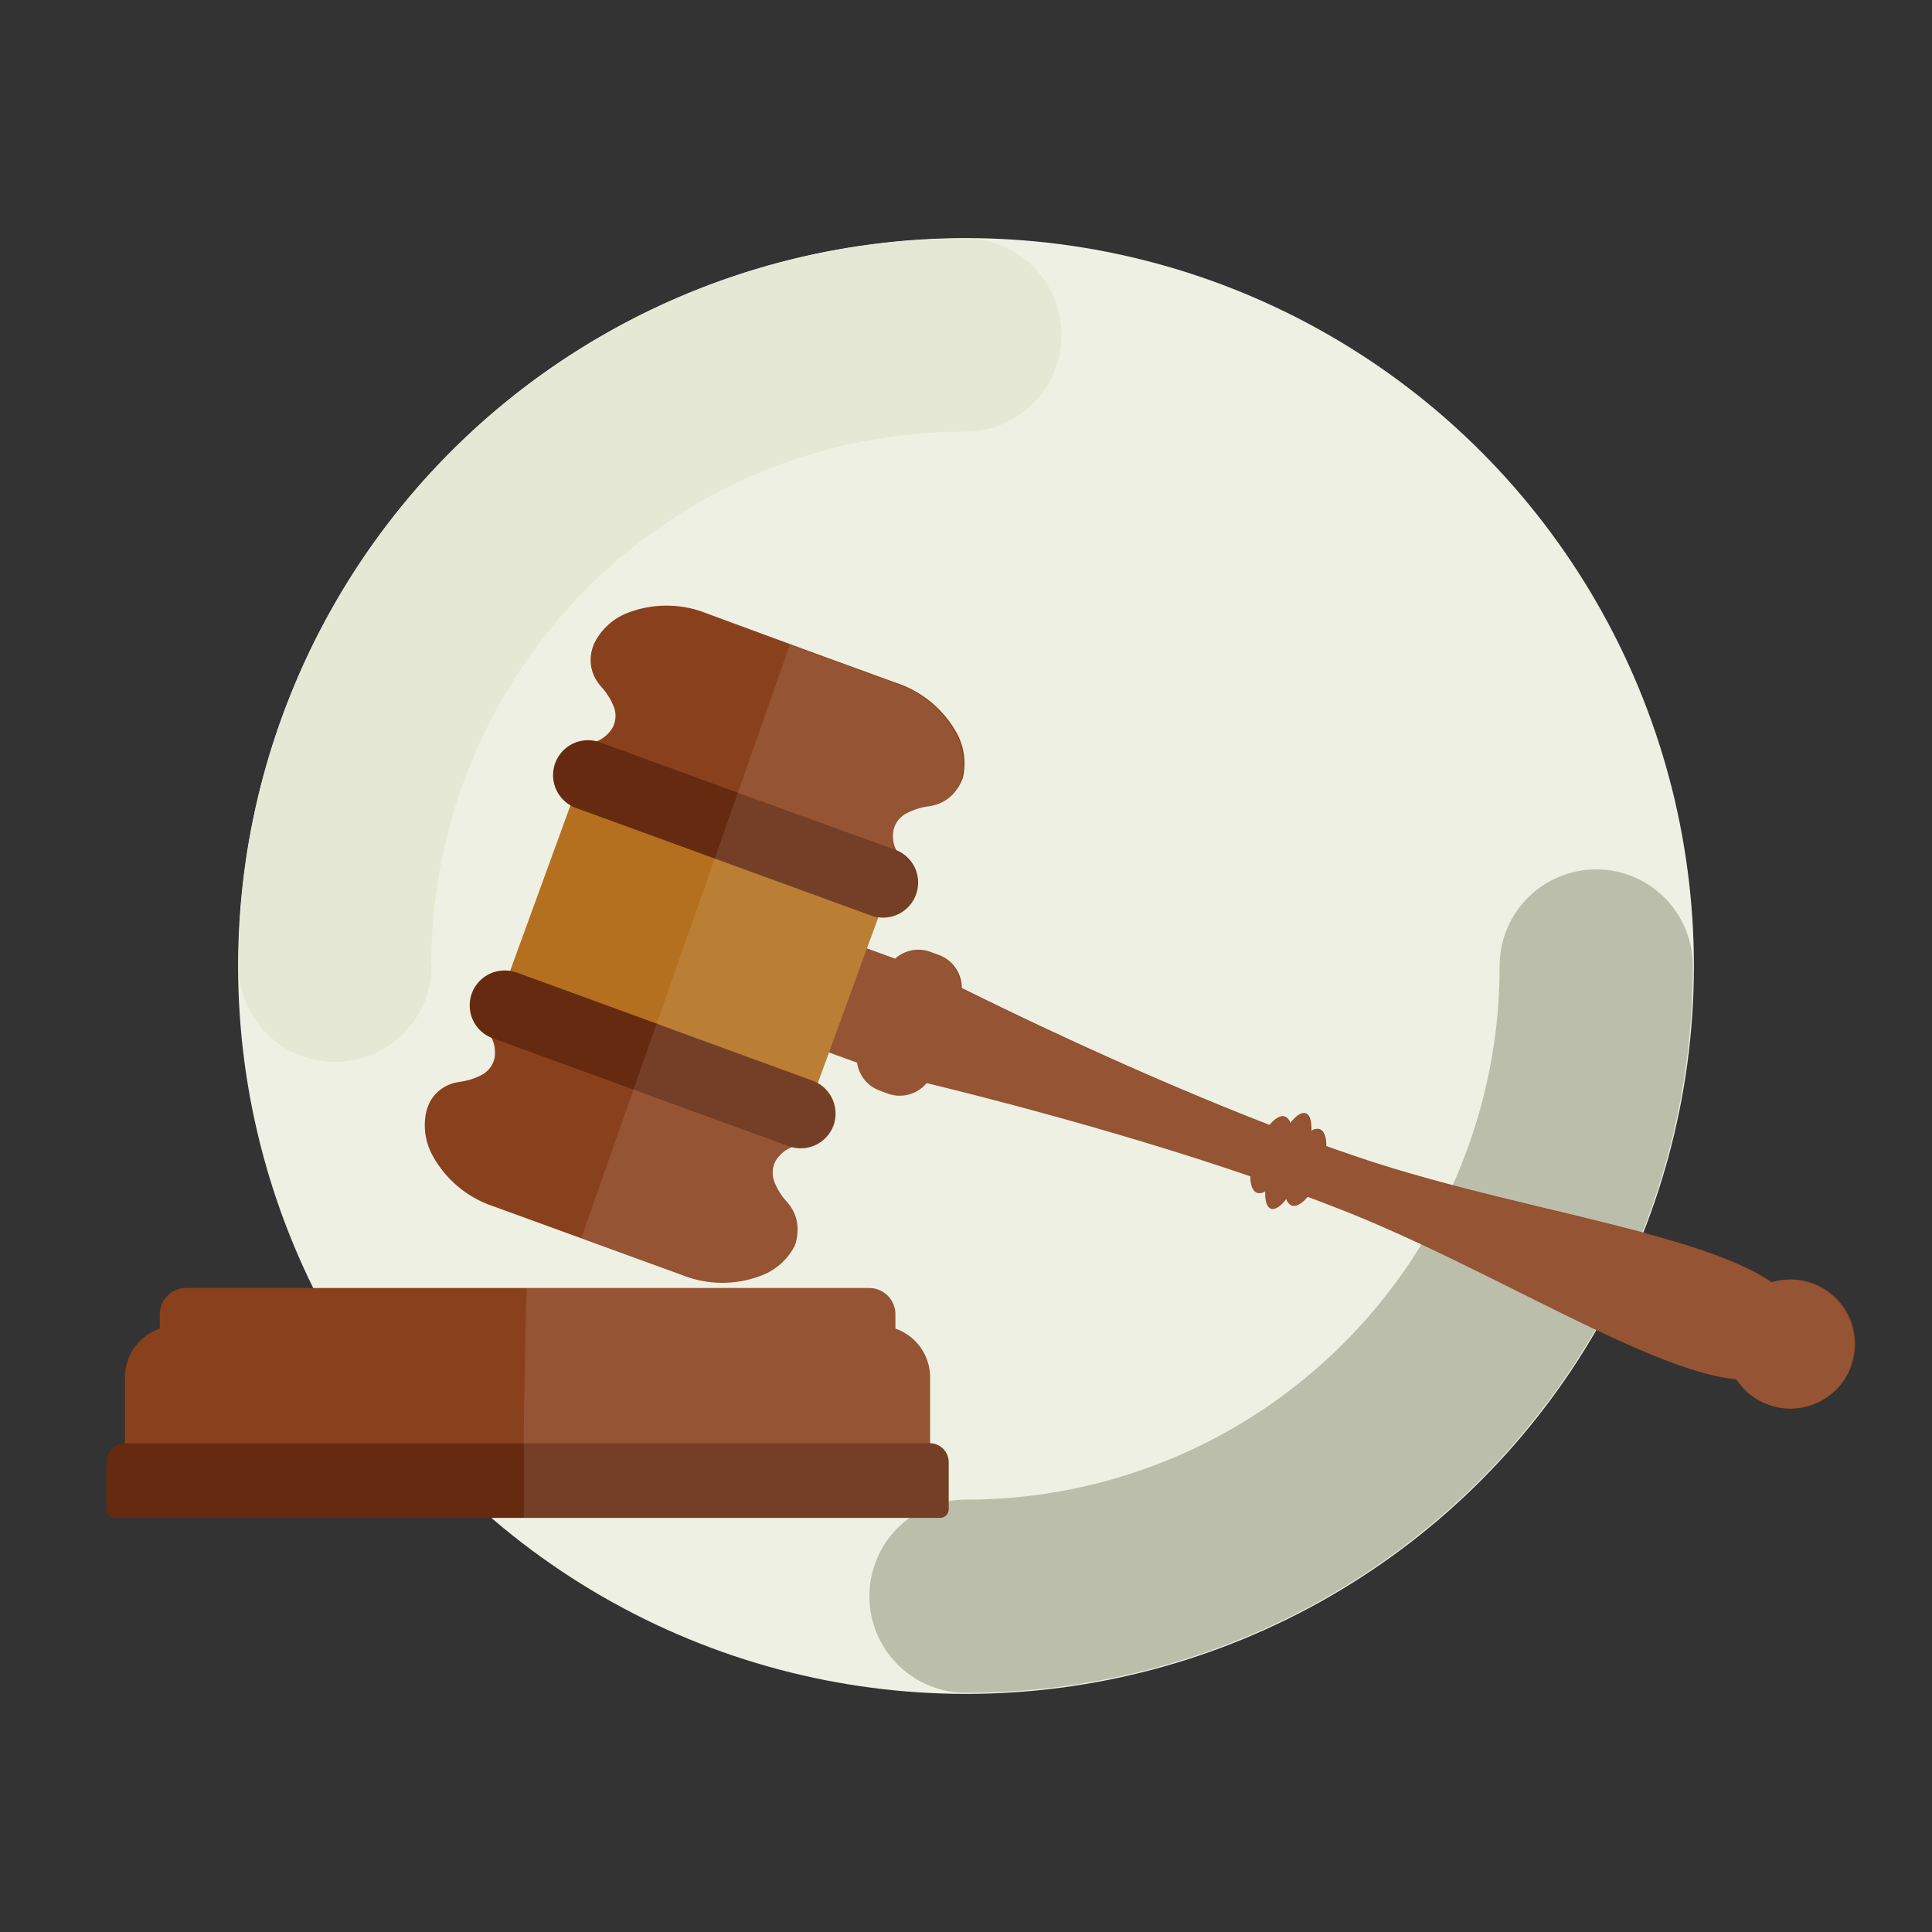 <svg xmlns="http://www.w3.org/2000/svg" width="250" height="250" viewBox="0 0 250 250">
  <rect x="0" y="0" width="250" height="250" fill="#333333" stroke="none"/>
  <g id="Grupo_55729" data-name="Grupo 55729" transform="translate(-419 -965)">
    <g id="Layer_1" data-name="Layer 1" transform="translate(419 965)">
      <g id="Grupo_54913" data-name="Grupo 54913">
        <circle id="Elipse_4134" data-name="Elipse 4134" cx="94.19" cy="94.19" r="94.19" transform="translate(30.81 30.81)" fill="#eef0e3"/>
        <path id="Trazado_106300" data-name="Trazado 106300" d="M194.05,125A69,69,0,0,1,125,194.05a12.5,12.5,0,1,0,0,25A94,94,0,0,0,219.05,125a12.5,12.5,0,1,0-25,0Z" fill="#bbbeab"/>
        <path id="Trazado_106301" data-name="Trazado 106301" d="M55.81,124.86a69,69,0,0,1,69.05-69,12.5,12.5,0,0,0,0-25,94,94,0,0,0-94,94.05,12.5,12.5,0,0,0,25,0Z" fill="#e6e8d6"/>
      </g>
      <rect id="Rectángulo_5763" data-name="Rectángulo 5763" width="250" height="250" fill="none"/>
      <g id="Grupo_54917" data-name="Grupo 54917">
        <g id="Grupo_54914" data-name="Grupo 54914">
          <path id="Trazado_106302" data-name="Trazado 106302" d="M120.35,178.21v13.37H16.17V178.21a6.65,6.65,0,0,1,4.51-6.29,6.84,6.84,0,0,1,2.13-.35h90.9a6.84,6.84,0,0,1,2.13.35,6.65,6.65,0,0,1,4.51,6.29Z" fill="#89411d"/>
          <path id="Trazado_106303" data-name="Trazado 106303" d="M122.76,189.21v6.09a1.11,1.11,0,0,1-1.11,1.11H14.87a1.11,1.11,0,0,1-1.11-1.11v-6.09a2.46,2.46,0,0,1,2.411-2.46H120.35A2.46,2.46,0,0,1,122.76,189.21Z" fill="#662a10"/>
          <path id="Trazado_106304" data-name="Trazado 106304" d="M115.86,170.06v1.5a2.171,2.171,0,0,1,0,.36,3.39,3.39,0,0,1-3.37,3H24.05a3.39,3.39,0,0,1-3.37-3q0-.18,0-.36v-1.5a3.39,3.39,0,0,1,3.39-3.39h88.42a3.39,3.39,0,0,1,3.37,3.39Z" fill="#89411d"/>
        </g>
        <g id="Grupo_54916" data-name="Grupo 54916">
          <g id="Grupo_54915" data-name="Grupo 54915">
            <path id="Trazado_106305" data-name="Trazado 106305" d="M239.53,176.78a8.35,8.35,0,0,1-14.84,1.71c-11.26-1.09-31.6-14.2-50.71-21.79q-2.35-.93-4.77-1.83c-.73.88-1.49,1.33-2.08,1.12a1.29,1.29,0,0,1-.68-.84c-.74.95-1.47,1.45-2,1.25s-.77-1-.73-2.25a1.22,1.22,0,0,1-1.06.2c-.57-.21-.86-1-.86-2.13-16.59-5.69-33.63-10.06-41.89-12.07a4.53,4.53,0,0,1-5,1.37l-1.08-.4a4.51,4.51,0,0,1-2.92-3.61l-3.6-1.31-5.58-2,4.9-13.46,5.59,2,3.6,1.31a4.5,4.5,0,0,1,4.56-.88l1.07.39a4.53,4.53,0,0,1,3,4.28c7.61,3.78,23.47,11.39,39.82,17.72.72-.86,1.46-1.29,2-1.08a1.26,1.26,0,0,1,.69.83c.74-.95,1.47-1.44,2-1.25s.77,1,.73,2.25a1.26,1.26,0,0,1,1.06-.2c.59.21.88,1,.87,2.19,1.62.58,3.23,1.13,4.83,1.67,19.52,6.49,43.53,9.53,52.85,15.95a8.34,8.34,0,0,1,10.25,10.86Z" fill="#89411d"/>
            <path id="Trazado_106306" data-name="Trazado 106306" d="M113.79,118.31l-.14.39-1.48,4.04-4.9,13.46-1.44,3.93-.17.48L85.8,133.38,84.77,133l-18.93-6.9.16-.44,7.81-21.43.16-.43,18.68,6.81,1.03.37Z" fill="#b4701f"/>
            <path id="Trazado_106307" data-name="Trazado 106307" d="M102.82,161.23a8,8,0,0,1-4.32,3.83A14,14,0,0,1,88.29,165l-12.05-4.39-.17-.06-.86-.32L63.86,156.1A14,14,0,0,1,56,149.57a8.14,8.14,0,0,1-.84-5.72A5.37,5.37,0,0,1,56,142a5.09,5.09,0,0,1,3-1.92l.53-.1a8.46,8.46,0,0,0,2.7-.83A3.25,3.25,0,0,0,64,136.86a4.21,4.21,0,0,0-.39-2.55,1.88,1.88,0,0,0-.58-.81l19.3,6.5,1,.35h.06l20,7.89a1.82,1.82,0,0,0-1,.23,4.32,4.32,0,0,0-2,1.71,3.28,3.28,0,0,0-.08,3,8.17,8.17,0,0,0,1.54,2.36c.12.15.23.28.34.43a5.05,5.05,0,0,1,1,3.39,5.39,5.39,0,0,1-.37,1.87Z" fill="#89411d"/>
            <path id="Trazado_106308" data-name="Trazado 106308" d="M107.86,145.62a4.52,4.52,0,0,1-5.4,2.82,2,2,0,0,1-.35-.11h0L83,141.37,82,141l-18.13-6.61-.19-.07a4.52,4.52,0,0,1,3.24-8.44h.05l18,6.57,1,.38,19.16,7a6.083,6.083,0,0,1,.68.31,4.55,4.55,0,0,1,2.05,5.48Z" fill="#662a10"/>
            <path id="Trazado_106309" data-name="Trazado 106309" d="M123.68,102.32a5,5,0,0,1-3,1.92,4.513,4.513,0,0,1-.53.1,8.46,8.46,0,0,0-2.7.83,3.27,3.27,0,0,0-1.85,2.33,4.12,4.12,0,0,0,.39,2.55,1.88,1.88,0,0,0,.58.81L96.22,104h-.09l-1-.4L76.24,96.16a2,2,0,0,0,1-.24,4.31,4.31,0,0,0,2-1.71,3.28,3.28,0,0,0,.08-3,8.17,8.17,0,0,0-1.54-2.36c-.12-.15-.23-.28-.34-.43a5,5,0,0,1-1-3.39,5.29,5.29,0,0,1,.52-1.91,8.06,8.06,0,0,1,4.32-3.84,14,14,0,0,1,10.21.11l10.87,4c.49.19.82.3,1,.37l.31.12,12.22,4.45a14,14,0,0,1,7.89,6.49,8.18,8.18,0,0,1,.84,5.72A5.61,5.61,0,0,1,123.68,102.32Z" fill="#89411d"/>
            <path id="Trazado_106310" data-name="Trazado 106310" d="M118.52,115.77a4.52,4.52,0,0,1-4.87,2.93,3.89,3.89,0,0,1-.88-.21h0l-19.21-7-1-.37-18-6.56a5.241,5.241,0,0,1-.68-.31,4.52,4.52,0,0,1,3.38-8.31l.35.11h0l17.88,6.53,1,.37,19.31,7,.19.07a4.52,4.52,0,0,1,2.53,5.75Z" fill="#662a10"/>
          </g>
          <path id="Trazado_106311" data-name="Trazado 106311" d="M239.53,176.78a8.35,8.35,0,0,1-14.84,1.71c-11.26-1.09-31.6-14.2-50.71-21.79q-2.35-.93-4.77-1.83c-.73.88-1.49,1.33-2.08,1.12a1.29,1.29,0,0,1-.68-.84c-.74.95-1.47,1.45-2,1.25s-.77-1-.73-2.25a1.22,1.22,0,0,1-1.06.2c-.57-.21-.86-1-.86-2.13-16.59-5.69-33.63-10.06-41.89-12.07a4.53,4.53,0,0,1-5,1.37l-1.08-.4a4.51,4.51,0,0,1-2.92-3.61l-3.6-1.31-1.44,3.93a4.52,4.52,0,0,1-3.37,8.31,4.32,4.32,0,0,0-2,1.71,3.28,3.28,0,0,0-.08,3,8.17,8.17,0,0,0,1.54,2.36c.12.15.23.28.34.43a5.05,5.05,0,0,1,1,3.39,5.39,5.39,0,0,1-.52,1.92,8,8,0,0,1-4.32,3.83A14,14,0,0,1,88.29,165l-12.05-4.39-.17-.06-.86-.32,27-76.81c.49.19.82.3,1,.37l.31.12,12.22,4.45a14,14,0,0,1,7.89,6.49,8.18,8.18,0,0,1,.84,5.72,5.61,5.61,0,0,1-.84,1.8,5,5,0,0,1-3,1.92,4.512,4.512,0,0,1-.53.1,8.46,8.46,0,0,0-2.7.83,3.27,3.27,0,0,0-1.85,2.33,4.12,4.12,0,0,0,.39,2.55,4.52,4.52,0,0,1-2.36,8.65l-1.47,4,3.6,1.31a4.5,4.5,0,0,1,4.56-.88l1.07.39a4.53,4.53,0,0,1,3,4.28c7.61,3.78,23.47,11.39,39.82,17.72.72-.86,1.46-1.29,2-1.08a1.26,1.26,0,0,1,.69.83c.74-.95,1.47-1.44,2-1.25s.77,1,.73,2.25a1.26,1.26,0,0,1,1.06-.2c.59.21.88,1,.87,2.19,1.62.58,3.23,1.13,4.83,1.67,19.52,6.49,43.53,9.53,52.85,15.95a8.34,8.34,0,0,1,10.25,10.86Z" fill="#fff" opacity="0.1"/>
        </g>
        <path id="Trazado_106312" data-name="Trazado 106312" d="M122.76,189.21v6.09a1.11,1.11,0,0,1-1.11,1.11H67.78v-9.66c0-4,.11-8.15.18-11.8,0-1.19,0-2.32.07-3.38,0-1.92.08-3.59.11-4.9h44.29a3.39,3.39,0,0,1,3.39,3.39v1.5a2.171,2.171,0,0,1,0,.36,6.65,6.65,0,0,1,4.51,6.29v8.54a2.46,2.46,0,0,1,2.43,2.46Z" fill="#fff" opacity="0.1"/>
      </g>
    </g>
  </g>
</svg>
